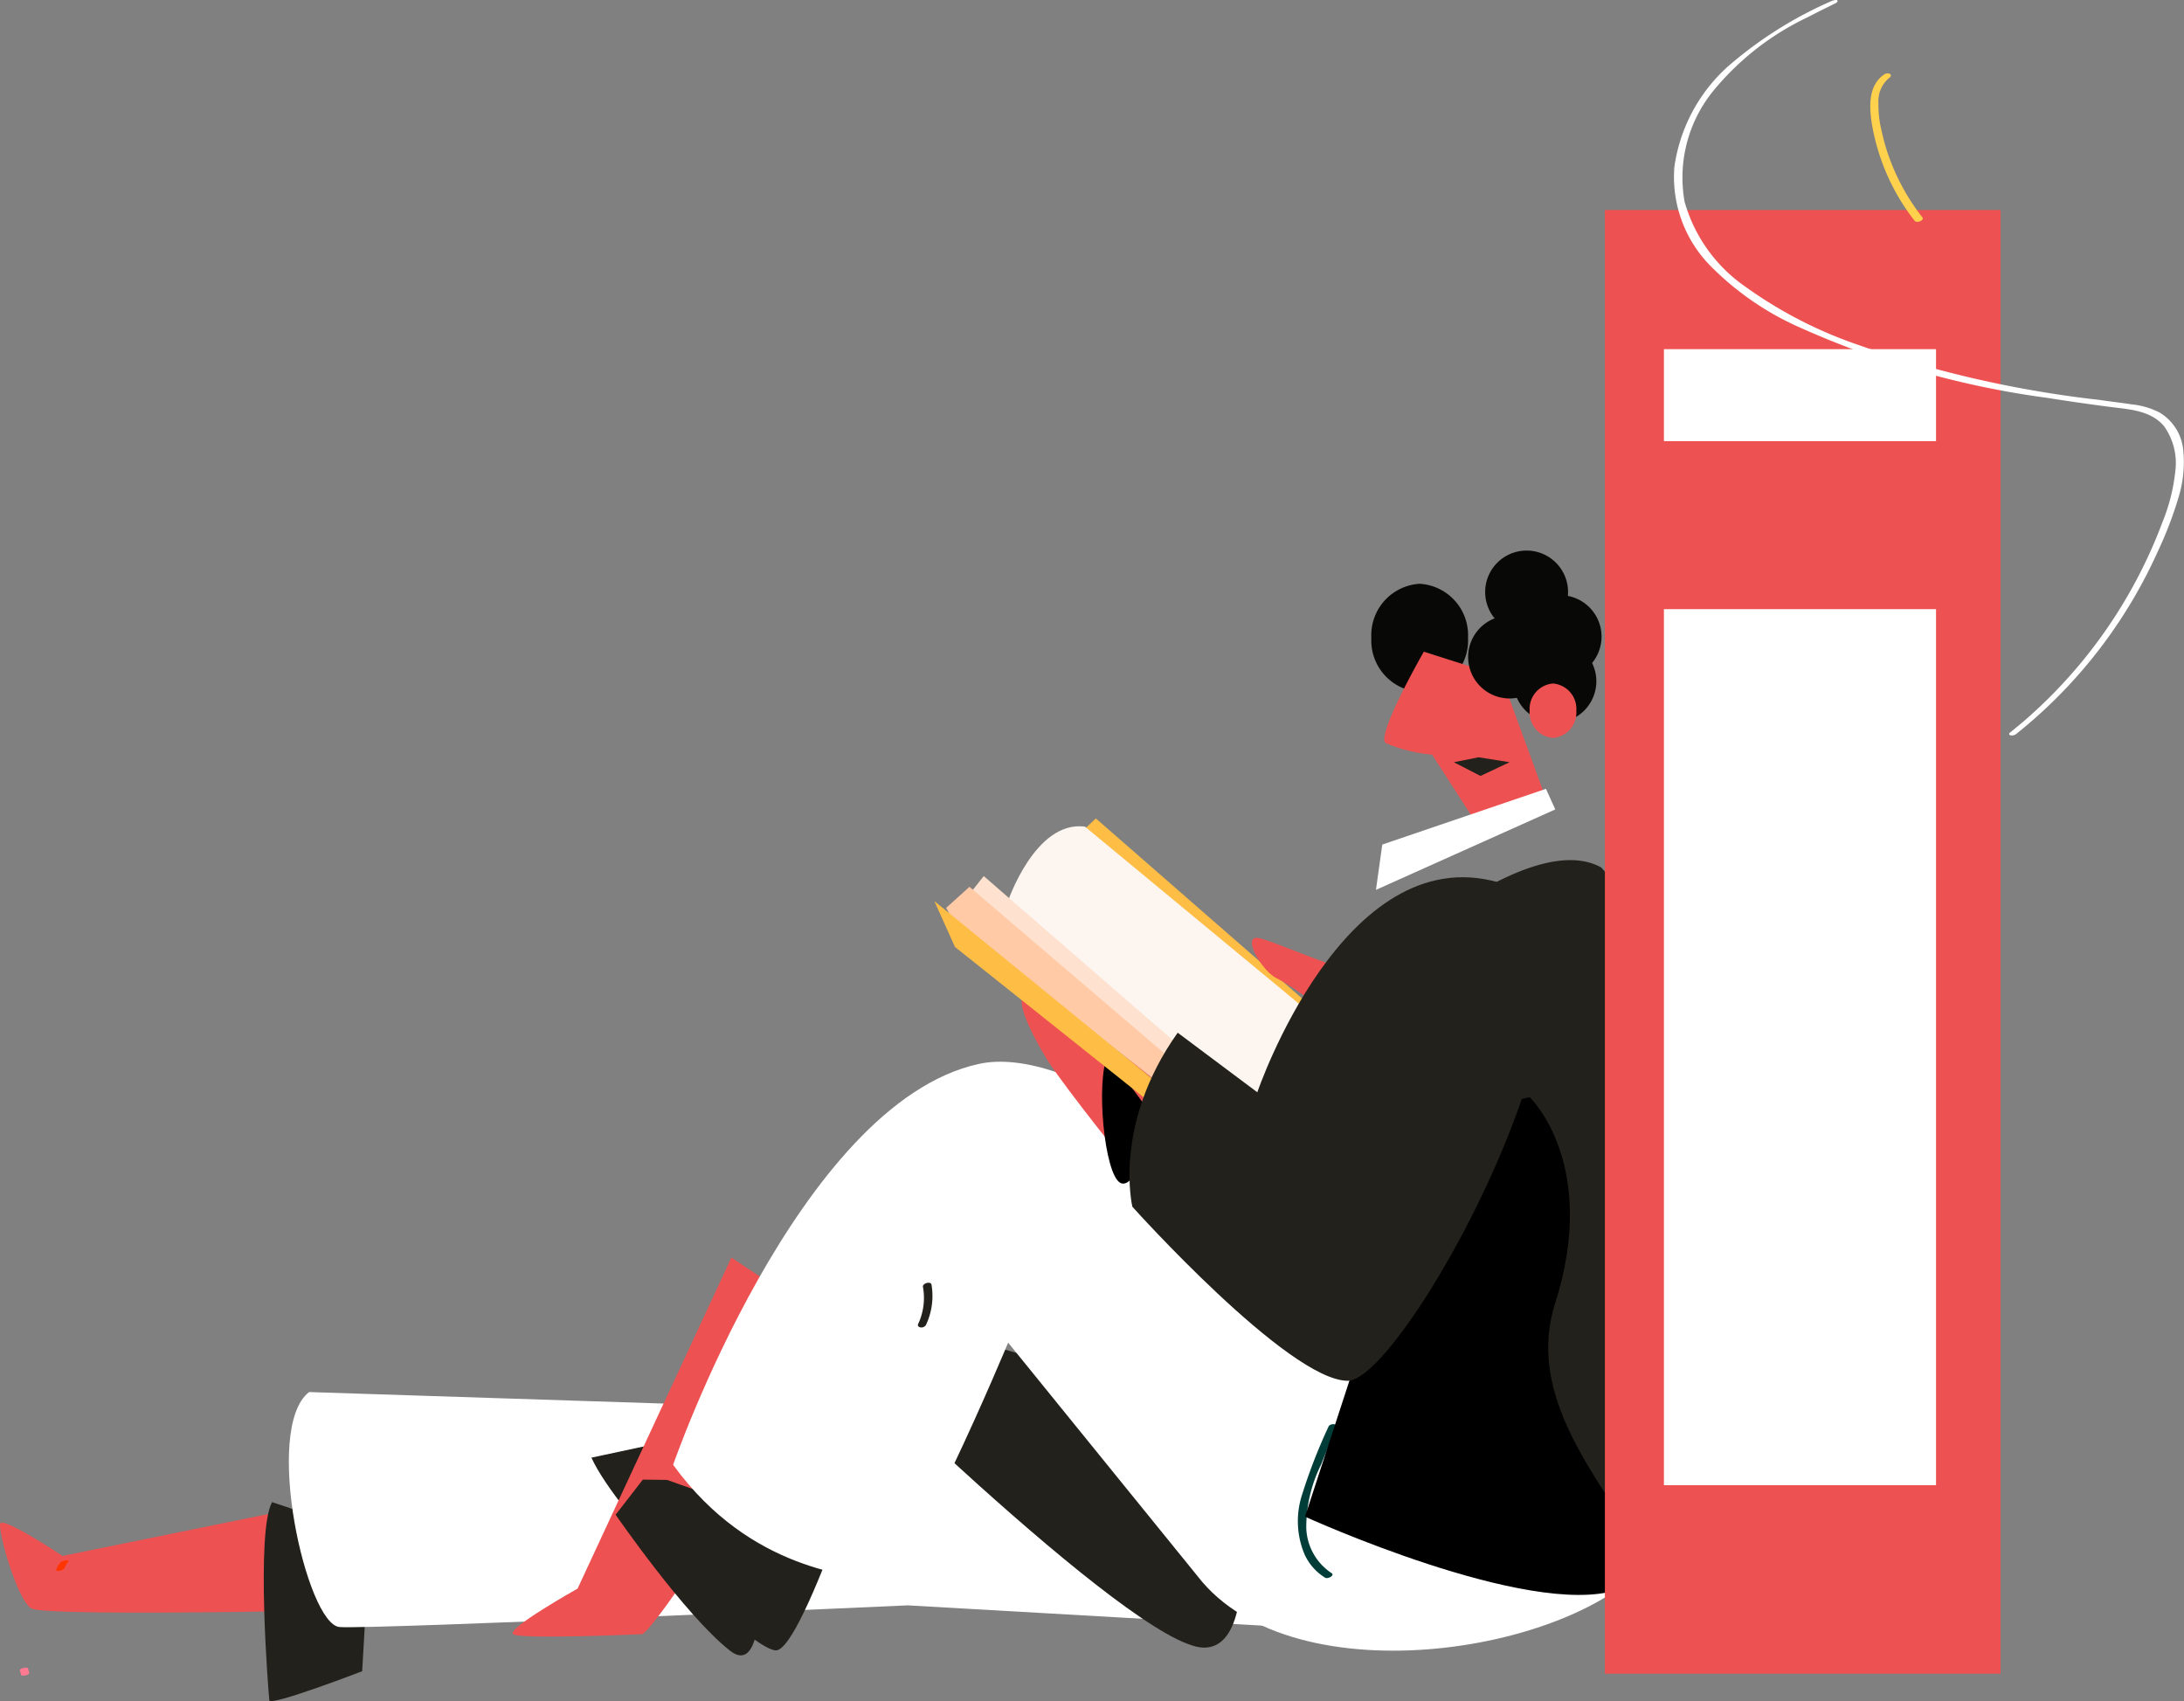 <svg id="Group_36591" data-name="Group 36591" xmlns="http://www.w3.org/2000/svg" width="124.411" height="96.895" viewBox="0 0 124.411 96.895">
  <rect x="0" y="0" width="124.411" height="96.895" fill="#808080" stroke="none"/>
  <path id="Path" d="M31.06,0,3.559,5.6S.117,3.3.008,3.768c-.11.453.939,4.269,1.768,4.816s22.729,0,22.729,0Z" transform="translate(0 83.029)" fill="#ee5151"/>
  <path id="Path-2" data-name="Path" d="M.475,0C-.464,1.7.272,10.93.319,11.29S5.606,9.632,5.606,9.632L6.06,1.876Z" transform="translate(15.024 85.563)" fill="#22211b"/>
  <path id="Path-3" data-name="Path" d="M.234.43C.25.508.281.586.3.68A.034.034,0,0,0,.328.711C.344.727.359.727.39.727H.469C.5.727.531.711.563.711A.467.467,0,0,0,.719.649C.735.633.782.6.766.57.75.492.719.414.7.32A.034.034,0,0,0,.672.289C.656.273.641.273.609.273H.531C.5.273.469.289.437.289A.47.47,0,0,0,.281.351C.265.367.218.4.234.43Z" transform="translate(0.899 94.719)" fill="#ff7991"/>
  <path id="Path-4" data-name="Path" d="M.4.309a1.106,1.106,0,0,0-.25.438V.778c0,.016.016.016.031.016a.522.522,0,0,0,.156,0A.879.879,0,0,0,.52.731C.536.731.551.716.567.716L.614.669A1.2,1.2,0,0,1,.833.278L.817.293.833.278C.849.262.864.246.849.215.833.215.817.2.8.2H.724A.416.416,0,0,0,.536.246C.52.246.5.262.489.262A.094.094,0,0,0,.4.309Z" transform="translate(3.053 88.679)" fill="#ff3500"/>
  <path id="Path-5" data-name="Path" d="M1.153,1.063c-2.659,2.064-.14,13.244,1.737,13.385s32.366-1.235,32.366-1.235l26,1.486L56.671,0,36.147,2.2Z" transform="translate(16.454 78.23)" fill="#fff"/>
  <path id="Path-6" data-name="Path" d="M0,3.565C1.47,6.8,8.885,14.385,10.481,14.542S16.66,0,16.66,0Z" transform="translate(33.69 79.465)" fill="#22211b"/>
  <path id="Path-7" data-name="Path" d="M0,0S18.459,18.357,22.526,18.42,23.778,4.988,23.778,4.988L10.184,1.157Z" transform="translate(46.035 75.431)" fill="#22211b"/>
  <path id="Path-8" data-name="Path" d="M12.462,0,3.7,18.858S-.365,21.14.026,21.453s7.352,0,7.352,0C8.348,21.109,18.97,4.347,18.97,4.347Z" transform="translate(29.202 71.631)" fill="#ee5151"/>
  <path id="Path-9" data-name="Path" d="M1.549,0,0,2s3.943,5.723,6.508,7.74,1.564-7.9,1.564-7.9L2.926.016" transform="translate(35.07 84.281)" fill="#22211b"/>
  <path id="Path-10" data-name="Path" d="M0,22.959c4.443,6.129,10.309,6.27,11.78,6.661S19.085,16,19.085,16l11.06,13.635c5.835,6.8,22.417,3.784,25.921-1.829.062-.094-2.6-.86-2.534-.954,0,0-25.859-29.021-36.136-26.723C7.118,2.4,0,22.959,0,22.959Z" transform="translate(38.344 60.478)" fill="#fff"/>
  <path id="Path-11" data-name="Path" d="M1.743.139A31.315,31.315,0,0,0,.241,4,4.877,4.877,0,0,0,.382,7.426,3.033,3.033,0,0,0,1.54,8.739c.172.109.594-.141.36-.266A3.215,3.215,0,0,1,.476,5.94,7.983,7.983,0,0,1,1.321,2.3C1.6,1.593,1.9.905,2.2.2,2.291-.064,1.821-.048,1.743.139Z" transform="translate(73.936 81.123)" fill="#003d39"/>
  <path id="Path-12" data-name="Path" d="M.378.244A3.507,3.507,0,0,1,.1,2.355c-.047.109.046.172.14.188A.307.307,0,0,0,.55,2.4,3.88,3.88,0,0,0,.863.1C.816-.1.331.025.378.244Z" transform="translate(52.199 73.068)" fill="#22211b"/>
  <path id="Path-13" data-name="Path" d="M3.489,7.269,4.161,5.94,5.256,3.8s6.461-5.3,9.9-3.377c0,0,16.488,17.982,4.88,38.669a3.888,3.888,0,0,1-4.959,1.673C10.888,38.933,3.708,34.179,0,22.468" transform="translate(76.06 48.991)" fill="#22211b"/>
  <path id="Path-14" data-name="Path" d="M8.76.844,12.8,0s3.989,3.784,1.439,11.774,8.557,14.667,3.52,16.293C12.7,29.678,0,23.893,0,23.893L5.365,7.459Z" transform="translate(74.34 62.499)"/>
  <path id="Path-15" data-name="Path" d="M2.753,6.161A2.931,2.931,0,0,0,5.506,3.08,2.931,2.931,0,0,0,2.753,0,2.93,2.93,0,0,0,0,3.08,2.93,2.93,0,0,0,2.753,6.161Z" transform="translate(78.119 33.253)" fill="#080806"/>
  <path id="Path-16" data-name="Path" d="M2.251,0S-.487,4.769.076,5.207a8.8,8.8,0,0,0,2.644.657L5.38,9.992l3.942-1.3L6.662,1.407Z" transform="translate(78.858 37.121)" fill="#ee5151"/>
  <path id="Path-17" data-name="Path" d="M0,.282,1.408,0,3.176.282l-1.658.782Z" transform="translate(82.818 43.135)" fill="#22211b"/>
  <path id="Path-18" data-name="Path" d="M2.362,4.722A2.361,2.361,0,1,0,0,2.361,2.362,2.362,0,0,0,2.362,4.722Z" transform="translate(84.602 31.361)" fill="#080806"/>
  <path id="Path-19" data-name="Path" d="M2.362,4.722A2.361,2.361,0,1,0,0,2.361,2.362,2.362,0,0,0,2.362,4.722Z" transform="translate(83.632 35.064)" fill="#080806"/>
  <path id="Path-20" data-name="Path" d="M2.362,4.722A2.361,2.361,0,1,0,0,2.361,2.361,2.361,0,0,0,2.362,4.722Z" transform="translate(86.213 36.445)" fill="#080806"/>
  <path id="Path-21" data-name="Path" d="M2.362,4.722A2.361,2.361,0,1,0,0,2.361,2.361,2.361,0,0,0,2.362,4.722Z" transform="translate(86.51 33.903)" fill="#080806"/>
  <path id="Path-22" data-name="Path" d="M1.329,3.1a1.451,1.451,0,0,0,1.33-1.548A1.451,1.451,0,0,0,1.329,0,1.451,1.451,0,0,0,0,1.548,1.451,1.451,0,0,0,1.329,3.1Z" transform="translate(87.136 38.934)" fill="#ee5151"/>
  <path id="Path-23" data-name="Path" d="M7.537,4.882C5.426,2.865,4.315,3.006,3.314,2.4,2.3,1.8.7-.356.138.051S.873,2.8,1.484,3.772c1.095,1.7,4.865,6.364,4.865,6.364Z" transform="translate(58.199 56.64)" fill="#ee5151"/>
  <path id="Path-24" data-name="Path" d="M.324,0c-.688,1.47-.2,6.786.72,7.271S3.14,3.8,3.14,3.8Z" transform="translate(62.778 60.109)"/>
  <path id="Path-25" data-name="Path" d="M11.435,17.357l.813,1.2h.72L18.959,11.7,5.553,0,.532,4.753,0,5.332l8.932,7.975Z" transform="translate(56.871 46.618)" fill="#febd44"/>
  <path id="Path-26" data-name="Path" d="M0,4.306S1.565-.354,4.4.022L18.006,11.28l-5.663,6.489Z" transform="translate(57.404 47.064)" fill="#fcf5f0"/>
  <path id="Path-27" data-name="Path" d="M.844,0,0,1.063,14.282,15.027l1.345-2.189Z" transform="translate(55.195 49.903)" fill="#fee1ce"/>
  <path id="Path-28" data-name="Path" d="M.47,2.048,0,1.2,1.33,0,16.223,12.728l-1.252.688Z" transform="translate(53.896 50.515)" fill="#ffcaa5"/>
  <path id="Path-29" data-name="Path" d="M0,0,1.173,2.611l14.3,11.4.094-1.313Z" transform="translate(53.225 51.327)" fill="#febd44"/>
  <path id="Path-30" data-name="Path" d="M7.717,2.342C5.762,2.263,1.366.2.38.012c-1-.188.188,1.939,1.111,2.33A12.744,12.744,0,0,1,3.916,4.077L7.31,3.765Z" transform="translate(71.314 53.421)" fill="#ee5151"/>
  <path id="Path-31" data-name="Path" d="M9.683,0l.532,1.173L0,5.754l.36-2.58Z" transform="translate(78.381 44.933)" fill="#fff"/>
  <path id="Path-32" data-name="Path" d="M2.746,8.856C-.977,14.095.165,18.77.165,18.77s8.885,9.9,12.264,9.913S29.809,2.774,21,.288,7.282,12.25,7.282,12.25Z" transform="translate(64.341 49.968)" fill="#22211b"/>
  <path id="Path-33" data-name="Path" d="M22.542,0H0V83.373H22.542Z" transform="translate(91.422 11.963)" fill="#ee5151"/>
  <path id="Path-34" data-name="Path" d="M.8.061c-.922.625-.86,1.861-.7,2.846A12.332,12.332,0,0,0,1.328,6.535,12.175,12.175,0,0,0,2.533,8.4c.125.156.579-.031.438-.2a12.23,12.23,0,0,1-1.8-3.174A11.388,11.388,0,0,1,.656,3.3,6.2,6.2,0,0,1,.468,1.688,1.723,1.723,0,0,1,1.094.249C1.172.2,1.219.093,1.125.03A.35.35,0,0,0,.8.061Z" transform="translate(106.535 4.178)" fill="#ffd14d"/>
  <path id="Path-35" data-name="Path" d="M9.013.048A23.006,23.006,0,0,0,3.084,3.786,9.477,9.477,0,0,0,.034,9.508a7.216,7.216,0,0,0,2.018,5.6,16.569,16.569,0,0,0,5.209,3.581,50.836,50.836,0,0,0,14,3.972c1.189.188,2.378.36,3.582.516,1.08.141,2.315.188,3.082,1.095a3.617,3.617,0,0,1,.641,2.6,10.564,10.564,0,0,1-.719,2.846A27.89,27.89,0,0,1,20.37,40.7c-.391.36-.813.7-1.22,1.032-.078.063-.047.141.047.156a.412.412,0,0,0,.328-.094,27.992,27.992,0,0,0,8.041-10.367,21.807,21.807,0,0,0,1.173-3.049,6.833,6.833,0,0,0,.282-2.752A2.8,2.8,0,0,0,27.676,23.5a4.457,4.457,0,0,0-1.612-.469c-.594-.094-1.2-.156-1.8-.25A62.614,62.614,0,0,1,10.14,19.516a24.611,24.611,0,0,1-6.023-3.159,8.805,8.805,0,0,1-3.5-4.863,7.824,7.824,0,0,1,1.595-6.27A15.568,15.568,0,0,1,7.652.971C8.153.705,8.669.455,9.185.2c.063-.031.188-.094.125-.188C9.263-.03,9.06.033,9.013.048Z" transform="translate(95.346 0)" fill="#fff"/>
  <path id="Path-36" data-name="Path" d="M15.5,0H0V5.238H15.5Z" transform="translate(94.785 19.889)" fill="#fff"/>
  <path id="Path-37" data-name="Path" d="M15.5,0H0V49.9H15.5Z" transform="translate(94.785 34.698)" fill="#fff"/>
</svg>
